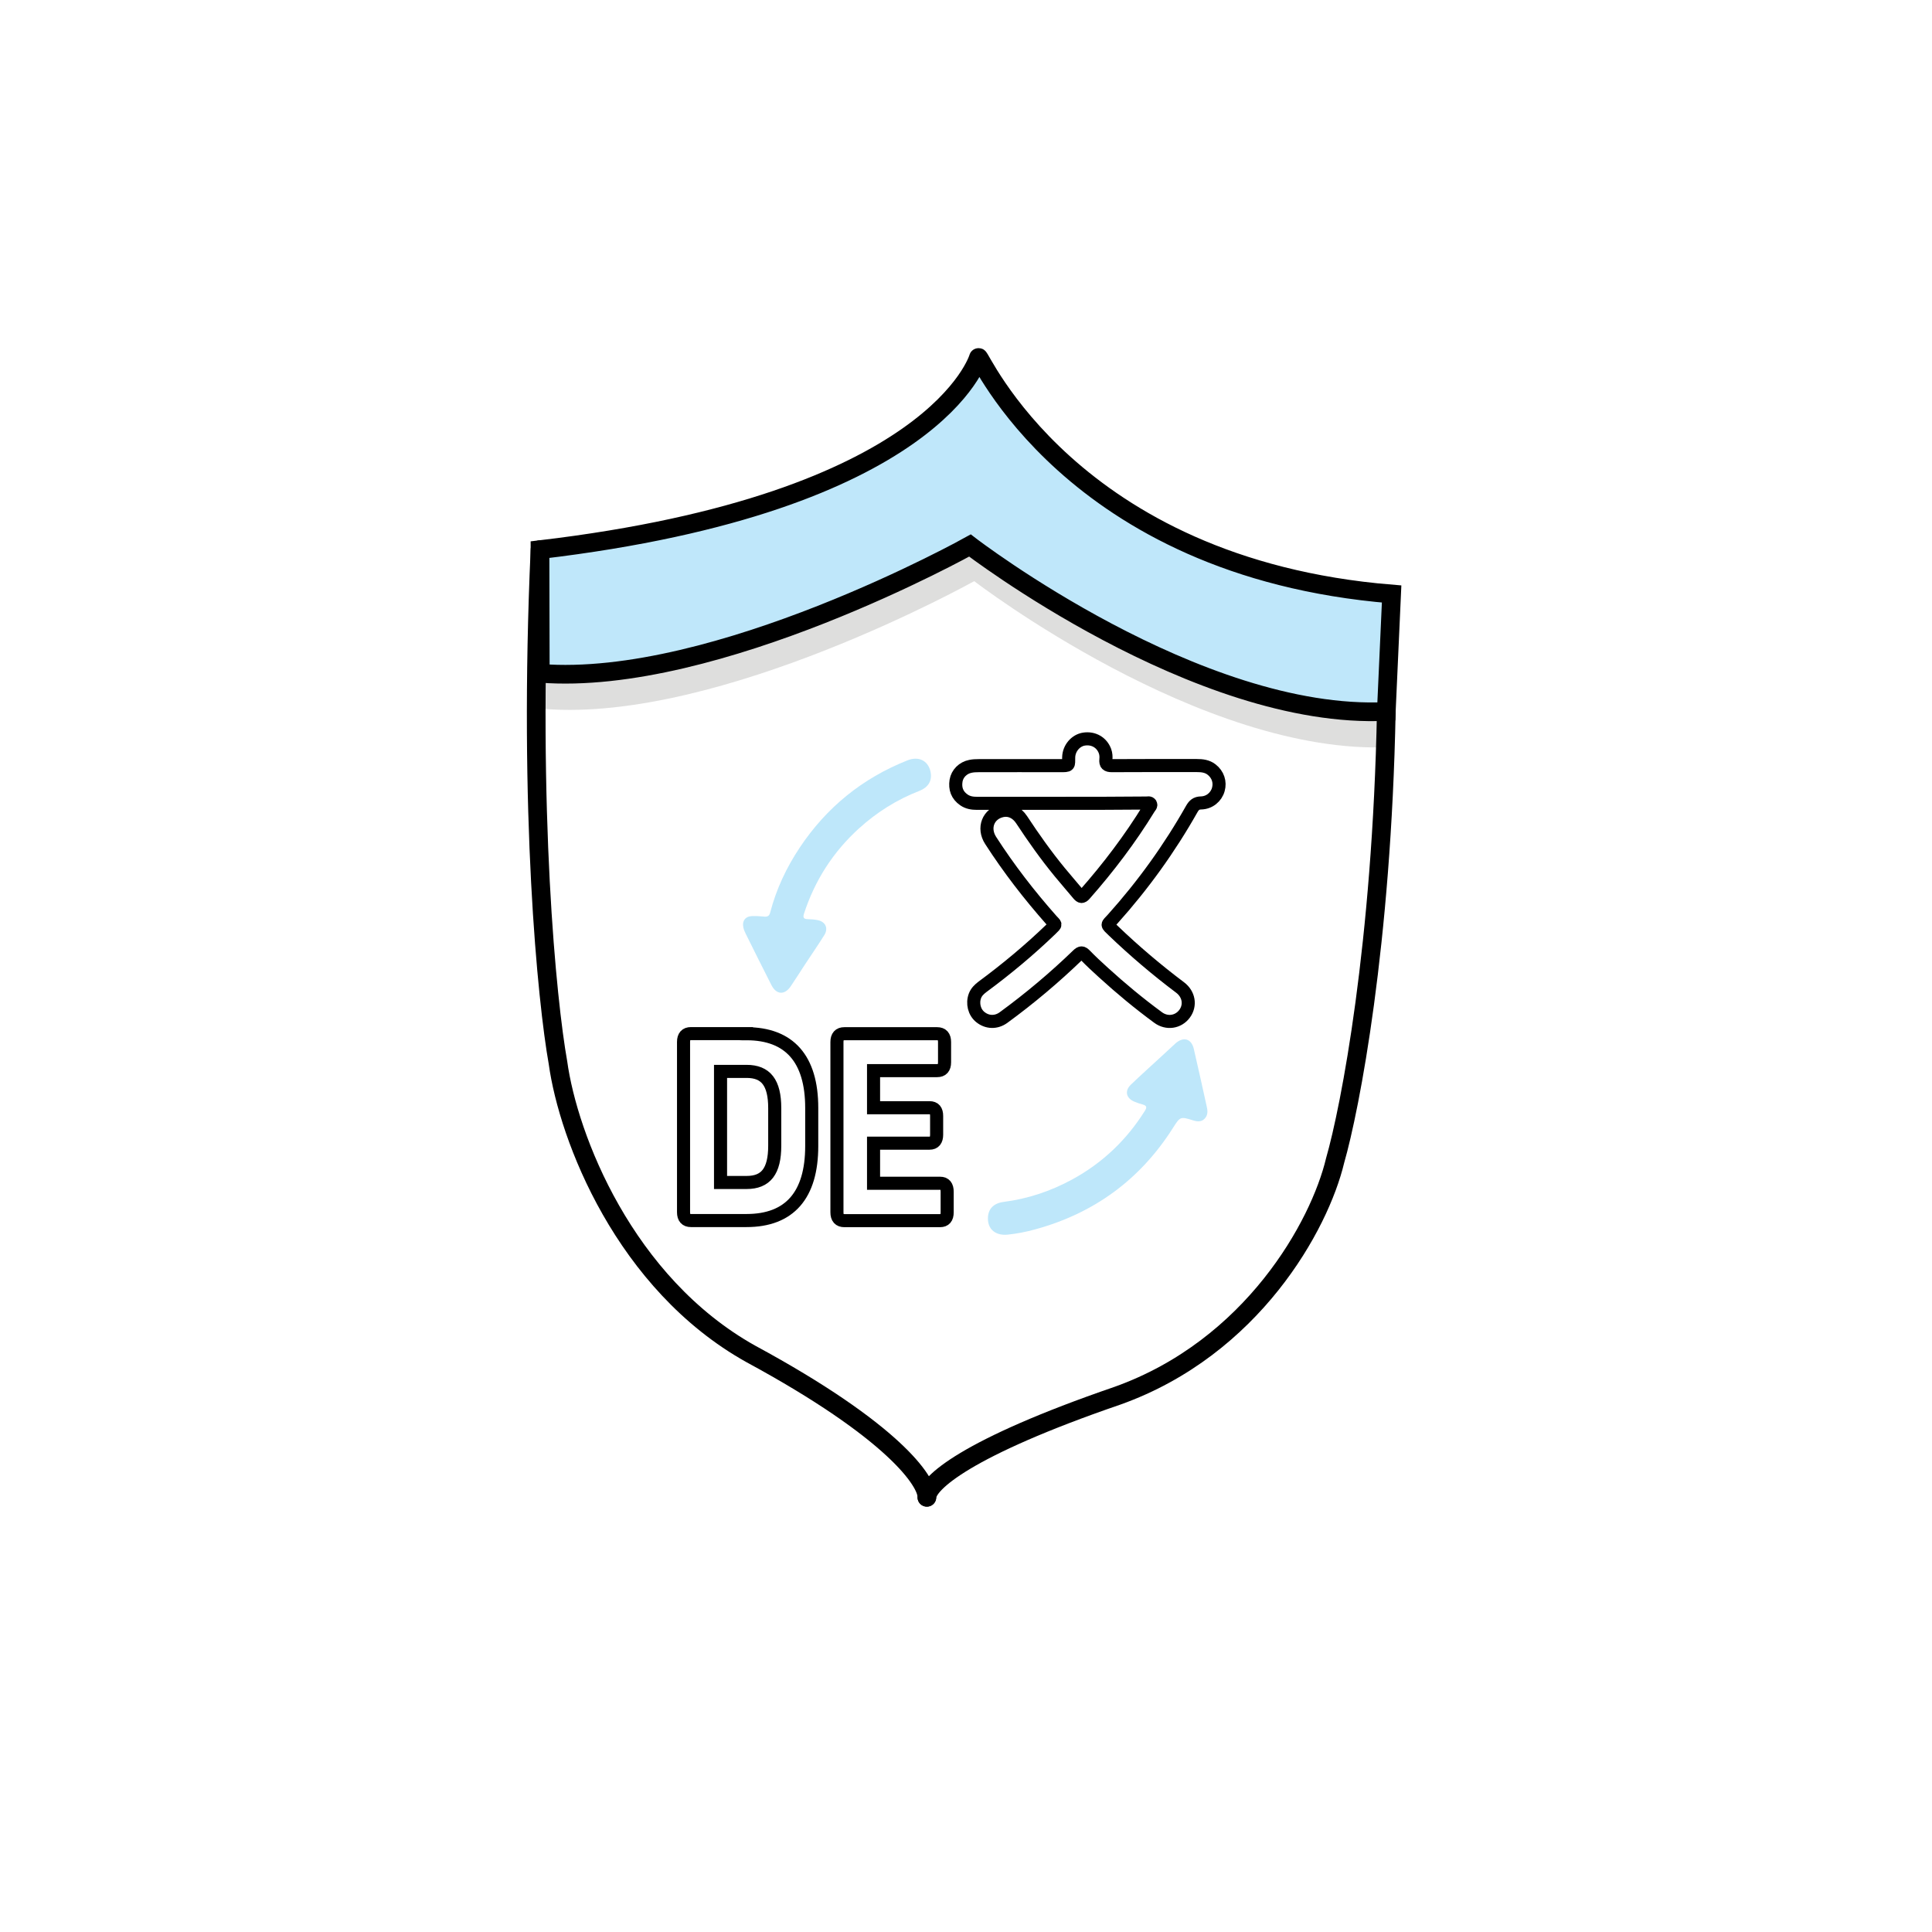 <?xml version="1.0" encoding="utf-8"?>
<!-- Generator: Adobe Illustrator 27.0.0, SVG Export Plug-In . SVG Version: 6.00 Build 0)  -->
<svg version="1.1" id="Layer_1" xmlns="http://www.w3.org/2000/svg" xmlns:xlink="http://www.w3.org/1999/xlink" x="0px" y="0px"
	 viewBox="0 0 200 200" style="enable-background:new 0 0 200 200;" xml:space="preserve">
<style type="text/css">
	.st0{fill:#BEE8FF;}
	.st1{fill:#1A1A1A;}
	.st2{fill:#FFFFFF;}
	.st3{fill:#1C1C1B;}
	.st4{fill:#2B2A2A;}
	.st5{fill:none;stroke:#000000;stroke-width:0.5;stroke-linecap:round;}
	.st6{fill:none;stroke:#000000;stroke-width:1.21;stroke-linecap:round;}
	.st7{fill:none;stroke:#000000;stroke-width:0.662;stroke-linecap:round;}
	.st8{fill:none;stroke:#000000;stroke-width:1.354;stroke-miterlimit:10;}
	.st9{fill:#BEE7FA;}
	.st10{fill:none;stroke:#000000;stroke-width:1.354;}
	.st11{fill:#DEDEDD;}
	.st12{fill:none;stroke:#000000;stroke-width:1.934;stroke-linecap:round;}
	.st13{fill:#BFE7FA;stroke:#000000;stroke-width:1.934;}
</style>
<g>
	<path class="st8" d="M109.78,83.16c-2.88,0-5.77,0-8.65,0c-0.48,0-0.93-0.07-1.34-0.35c-0.71-0.49-0.95-1.17-0.82-1.99
		c0.12-0.74,0.72-1.34,1.49-1.49c0.28-0.06,0.58-0.07,0.87-0.07c2.8-0.01,5.61,0,8.41,0c1,0,0.87,0.01,0.89-0.86
		c0.02-0.94,0.72-1.76,1.59-1.89c0.98-0.15,1.84,0.35,2.17,1.25c0.1,0.28,0.12,0.58,0.09,0.86c-0.05,0.49,0.13,0.64,0.62,0.64
		c2.93-0.02,5.86-0.01,8.8-0.01c0.54,0,1.07,0.06,1.52,0.41c0.66,0.51,0.92,1.3,0.7,2.07c-0.22,0.78-0.92,1.37-1.79,1.39
		c-0.5,0.01-0.73,0.23-0.96,0.63c-2.31,4.09-5.04,7.88-8.18,11.38c-0.61,0.68-0.68,0.5,0.06,1.22c2.19,2.1,4.5,4.06,6.92,5.88
		c0.91,0.69,1.1,1.84,0.46,2.71c-0.65,0.88-1.84,1.07-2.76,0.38c-1.96-1.44-3.83-2.99-5.63-4.63c-0.65-0.59-1.29-1.18-1.9-1.81
		c-0.29-0.3-0.45-0.32-0.77-0.01c-2.41,2.33-4.98,4.49-7.69,6.47c-0.76,0.55-1.68,0.52-2.39-0.05c-0.63-0.5-0.86-1.42-0.56-2.21
		c0.15-0.39,0.44-0.67,0.77-0.92c2.49-1.84,4.87-3.82,7.1-5.97c0.59-0.57,0.48-0.44,0.05-0.93c-2.3-2.6-4.42-5.34-6.3-8.26
		c-0.83-1.29-0.25-2.77,1.19-3.08c0.77-0.17,1.52,0.18,2.02,0.94c1.23,1.87,2.52,3.69,3.94,5.42c0.64,0.78,1.3,1.53,1.94,2.3
		c0.23,0.27,0.38,0.31,0.64,0.02c2.47-2.8,4.72-5.77,6.67-8.95c0.08-0.13,0.25-0.26,0.15-0.43c-0.09-0.16-0.3-0.09-0.45-0.09
		C115.68,83.16,112.73,83.16,109.78,83.16z"/>
	<path class="st9" d="M96.31,79.81c0.23,0.95-0.16,1.68-1.16,2.07c-2.31,0.9-4.38,2.2-6.22,3.87c-2.68,2.43-4.58,5.38-5.7,8.83
		c-0.12,0.38-0.06,0.55,0.36,0.57c0.35,0.01,0.7,0.03,1.05,0.1c0.81,0.16,1.13,0.83,0.7,1.54c-0.65,1.04-1.35,2.05-2.02,3.07
		c-0.49,0.75-0.97,1.51-1.47,2.25c-0.63,0.92-1.48,0.87-1.99-0.13c-0.9-1.77-1.79-3.55-2.67-5.33c-0.09-0.19-0.18-0.39-0.23-0.6
		c-0.17-0.71,0.19-1.2,0.92-1.22c0.43-0.01,0.86,0.02,1.28,0.06c0.33,0.02,0.49-0.11,0.57-0.43c0.63-2.42,1.68-4.65,3.06-6.72
		c2.77-4.16,6.48-7.17,11.13-9.02C95.07,78.25,96.04,78.72,96.31,79.81z"/>
	<path class="st9" d="M102.27,126.14c0-0.97,0.56-1.58,1.63-1.72c2.5-0.32,4.86-1.11,7.07-2.31c3.15-1.71,5.66-4.1,7.56-7.14
		c0.22-0.35,0.16-0.52-0.23-0.63c-0.3-0.08-0.6-0.18-0.88-0.3c-0.85-0.36-1.02-1.12-0.35-1.76c1.17-1.12,2.37-2.19,3.56-3.29
		c0.36-0.33,0.71-0.67,1.07-0.99c0.82-0.72,1.63-0.47,1.88,0.57c0.46,1.97,0.89,3.95,1.33,5.93c0.09,0.4,0.16,0.82-0.11,1.19
		c-0.33,0.45-0.77,0.45-1.26,0.3c-1.35-0.42-1.36-0.42-2.12,0.78c-3.39,5.34-8.15,8.82-14.24,10.49c-0.94,0.26-1.9,0.45-2.87,0.55
		C103.08,127.93,102.26,127.27,102.27,126.14z"/>
	<g>
		<path class="st10" d="M77.28,107.01c4.43,0,6.75,2.6,6.75,7.68v3.95c0,5.09-2.3,7.71-6.75,7.71h-5.76c-0.5,0-0.76-0.28-0.76-0.86
			v-17.63c0-0.58,0.26-0.86,0.76-0.86H77.28z M80.2,114.72c0-2.65-0.92-3.81-2.91-3.81h-2.7v11.5h2.7c1.99,0,2.91-1.16,2.91-3.81
			V114.72z"/>
		<path class="st10" d="M97.32,122.49c0.5,0,0.73,0.3,0.73,0.88v2.13c0,0.58-0.24,0.86-0.73,0.86H87.4c-0.5,0-0.76-0.28-0.76-0.86
			v-17.63c0-0.58,0.26-0.86,0.76-0.86h9.62c0.5,0,0.76,0.28,0.76,0.86v2.1c0,0.58-0.26,0.86-0.76,0.86h-6.59v3.84h5.8
			c0.5,0,0.73,0.28,0.73,0.86v1.93c0,0.58-0.24,0.88-0.73,0.88h-5.8v4.15H97.32z"/>
	</g>
	<path class="st11" d="M56.37,73.39l-0.03-12.8c41.05-4.85,45.39-19.89,45.39-19.89c0.03-0.61,9.38,21.75,42.77,24.48l-0.55,12.16
		c-19.54,0.94-43.1-17.18-43.1-17.18S74.59,74.82,56.37,73.39z"/>
	<path class="st12" d="M55.9,56.9c-1.23,27.25,0.73,46.76,1.86,53.1c1.07,7.77,6.89,22.86,19.97,30.16
		c14.75,7.98,18.29,13.22,18.22,14.84"/>
	<path class="st12" d="M143.51,73.63c-0.46,24.1-3.73,41.05-5.3,46.51c-1.6,6.72-8.56,19.35-22.52,24.34
		c-15.73,5.4-19.71,9.08-19.74,10.52"/>
	<path class="st13" d="M55.93,69.7L55.9,56.9c41.05-4.85,45.39-19.89,45.39-19.89c0.03-0.61,9.38,21.75,42.77,24.48l-0.55,12.16
		c-19.54,0.94-43.1-17.18-43.1-17.18S74.14,71.13,55.93,69.7z"/>
</g>
</svg>
